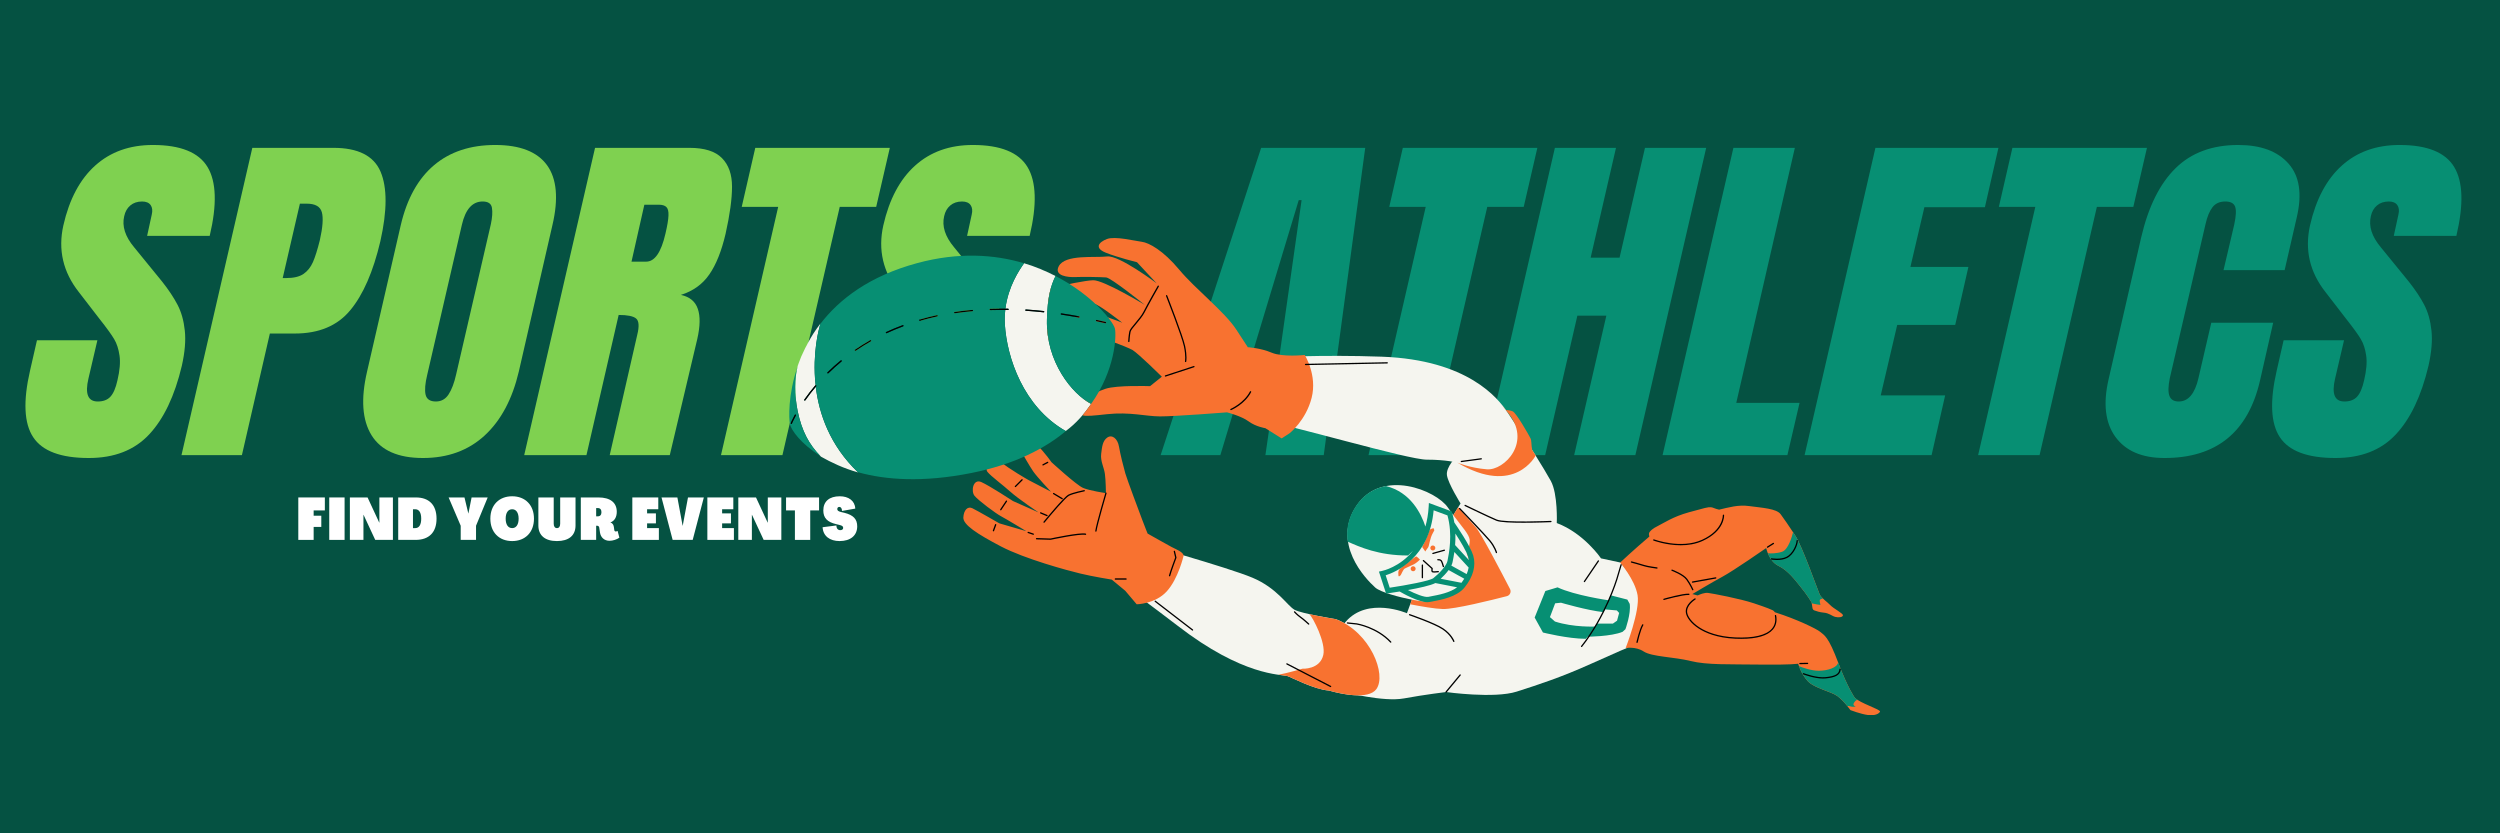 <svg xmlns="http://www.w3.org/2000/svg" xmlns:xlink="http://www.w3.org/1999/xlink" width="600" zoomAndPan="magnify" viewBox="0 0 450 150" height="200" preserveAspectRatio="xMidYMid meet" version="1.0"><defs><g/><clipPath id="38803c257f"><path d="M 173 42.449 L 338.879 42.449 L 338.879 128.699 L 173 128.699 Z M 173 42.449 " clip-rule="nonzero"/></clipPath></defs><rect x="-45" width="540" fill="#ffffff" y="-15" height="180" fill-opacity="1"/><rect x="-45" width="540" fill="#055242" y="-15" height="180" fill-opacity="1"/><g fill="#7fd150" fill-opacity="1"><g transform="translate(6.841, 81.925)"><g><path d="M 9.141 0.516 C 4.117 0.516 0.785 -0.727 -0.859 -3.219 C -2.516 -5.707 -2.703 -9.723 -1.422 -15.266 L -0.188 -20.672 L 10.688 -20.672 L 9.078 -13.781 C 8.43 -11.031 8.988 -9.656 10.75 -9.656 C 11.738 -9.656 12.5 -9.941 13.031 -10.516 C 13.57 -11.098 13.992 -12.078 14.297 -13.453 C 14.723 -15.254 14.848 -16.742 14.672 -17.922 C 14.504 -19.109 14.18 -20.098 13.703 -20.891 C 13.234 -21.691 12.336 -22.926 11.016 -24.594 L 7.344 -29.359 C 4.508 -32.961 3.582 -36.957 4.562 -41.344 C 5.633 -46.062 7.547 -49.656 10.297 -52.125 C 13.047 -54.594 16.504 -55.828 20.672 -55.828 C 25.648 -55.828 28.93 -54.504 30.516 -51.859 C 32.109 -49.223 32.238 -45.094 30.906 -39.469 L 19.641 -39.469 L 20.469 -43.266 C 20.645 -43.992 20.582 -44.57 20.281 -45 C 19.977 -45.438 19.461 -45.656 18.734 -45.656 C 17.879 -45.656 17.172 -45.414 16.609 -44.938 C 16.055 -44.469 15.691 -43.828 15.516 -43.016 C 15.086 -41.211 15.688 -39.344 17.312 -37.406 L 22.344 -31.234 C 23.5 -29.773 24.422 -28.391 25.109 -27.078 C 25.797 -25.766 26.234 -24.219 26.422 -22.438 C 26.617 -20.656 26.441 -18.539 25.891 -16.094 C 24.598 -10.645 22.629 -6.516 19.984 -3.703 C 17.348 -0.891 13.734 0.516 9.141 0.516 Z M 9.141 0.516 "/></g></g></g><g fill="#7fd150" fill-opacity="1"><g transform="translate(36.527, 81.925)"><g><path d="M 8.891 -55.312 L 23.5 -55.312 C 27.926 -55.312 30.75 -53.883 31.969 -51.031 C 33.188 -48.176 33.176 -44 31.938 -38.5 C 30.645 -33.008 28.836 -28.867 26.516 -26.078 C 24.203 -23.285 20.879 -21.891 16.547 -21.891 L 12.047 -21.891 L 7.016 0 L -3.859 0 Z M 15 -31.875 C 16.332 -31.875 17.363 -32.117 18.094 -32.609 C 18.82 -33.109 19.391 -33.816 19.797 -34.734 C 20.203 -35.66 20.617 -36.984 21.047 -38.703 C 21.566 -41.016 21.688 -42.688 21.406 -43.719 C 21.125 -44.75 20.211 -45.266 18.672 -45.266 L 17.453 -45.266 L 14.359 -31.875 Z M 15 -31.875 "/></g></g></g><g fill="#7fd150" fill-opacity="1"><g transform="translate(66.921, 81.925)"><g><path d="M 9.203 0.516 C 4.742 0.516 1.664 -0.844 -0.031 -3.562 C -1.727 -6.289 -2 -10.125 -0.844 -15.062 L 5.219 -41.406 C 6.332 -46.164 8.328 -49.758 11.203 -52.188 C 14.078 -54.613 17.75 -55.828 22.219 -55.828 C 26.676 -55.828 29.785 -54.613 31.547 -52.188 C 33.305 -49.758 33.629 -46.164 32.516 -41.406 L 26.469 -15.062 C 25.301 -10.082 23.25 -6.238 20.312 -3.531 C 17.375 -0.832 13.672 0.516 9.203 0.516 Z M 11.531 -9.656 C 12.508 -9.656 13.273 -10.082 13.828 -10.938 C 14.391 -11.801 14.844 -13.004 15.188 -14.547 L 21.438 -41.594 C 21.695 -42.801 21.758 -43.781 21.625 -44.531 C 21.5 -45.281 20.941 -45.656 19.953 -45.656 C 18.109 -45.656 16.863 -44.258 16.219 -41.469 L 9.984 -14.484 C 9.598 -12.898 9.5 -11.695 9.688 -10.875 C 9.883 -10.062 10.5 -9.656 11.531 -9.656 Z M 11.531 -9.656 "/></g></g></g><g fill="#7fd150" fill-opacity="1"><g transform="translate(98.217, 81.925)"><g><path d="M 8.891 -55.312 L 25.891 -55.312 C 28.586 -55.312 30.535 -54.695 31.734 -53.469 C 32.941 -52.25 33.547 -50.535 33.547 -48.328 C 33.547 -46.117 33.16 -43.297 32.391 -39.859 C 31.66 -36.723 30.68 -34.273 29.453 -32.516 C 28.234 -30.754 26.531 -29.531 24.344 -28.844 C 25.926 -28.5 26.941 -27.66 27.391 -26.328 C 27.848 -25.004 27.816 -23.203 27.297 -20.922 L 22.344 0 L 11.531 0 L 16.484 -21.641 C 16.867 -23.18 16.801 -24.164 16.281 -24.594 C 15.77 -25.02 14.723 -25.234 13.141 -25.234 L 7.344 0 L -3.859 0 Z M 18.094 -34.828 C 19.633 -34.828 20.789 -36.504 21.562 -39.859 C 21.906 -41.316 22.086 -42.41 22.109 -43.141 C 22.141 -43.867 22.016 -44.375 21.734 -44.656 C 21.453 -44.938 20.988 -45.078 20.344 -45.078 L 17.766 -45.078 L 15.453 -34.828 Z M 18.094 -34.828 "/></g></g></g><g fill="#7fd150" fill-opacity="1"><g transform="translate(128.933, 81.925)"><g><path d="M 0.844 0 L 11.141 -44.688 L 4.578 -44.688 L 7.016 -55.312 L 31.234 -55.312 L 28.781 -44.688 L 22.219 -44.688 L 11.906 0 Z M 0.844 0 "/></g></g></g><g fill="#7fd150" fill-opacity="1"><g transform="translate(154.433, 81.925)"><g><path d="M 9.141 0.516 C 4.117 0.516 0.785 -0.727 -0.859 -3.219 C -2.516 -5.707 -2.703 -9.723 -1.422 -15.266 L -0.188 -20.672 L 10.688 -20.672 L 9.078 -13.781 C 8.43 -11.031 8.988 -9.656 10.75 -9.656 C 11.738 -9.656 12.5 -9.941 13.031 -10.516 C 13.57 -11.098 13.992 -12.078 14.297 -13.453 C 14.723 -15.254 14.848 -16.742 14.672 -17.922 C 14.504 -19.109 14.18 -20.098 13.703 -20.891 C 13.234 -21.691 12.336 -22.926 11.016 -24.594 L 7.344 -29.359 C 4.508 -32.961 3.582 -36.957 4.562 -41.344 C 5.633 -46.062 7.547 -49.656 10.297 -52.125 C 13.047 -54.594 16.504 -55.828 20.672 -55.828 C 25.648 -55.828 28.93 -54.504 30.516 -51.859 C 32.109 -49.223 32.238 -45.094 30.906 -39.469 L 19.641 -39.469 L 20.469 -43.266 C 20.645 -43.992 20.582 -44.57 20.281 -45 C 19.977 -45.438 19.461 -45.656 18.734 -45.656 C 17.879 -45.656 17.172 -45.414 16.609 -44.938 C 16.055 -44.469 15.691 -43.828 15.516 -43.016 C 15.086 -41.211 15.688 -39.344 17.312 -37.406 L 22.344 -31.234 C 23.5 -29.773 24.422 -28.391 25.109 -27.078 C 25.797 -25.766 26.234 -24.219 26.422 -22.438 C 26.617 -20.656 26.441 -18.539 25.891 -16.094 C 24.598 -10.645 22.629 -6.516 19.984 -3.703 C 17.348 -0.891 13.734 0.516 9.141 0.516 Z M 9.141 0.516 "/></g></g></g><g fill="#7fd150" fill-opacity="1"><g transform="translate(184.12, 81.925)"><g/></g></g><g fill="#7fd150" fill-opacity="1"><g transform="translate(199.188, 81.925)"><g/></g></g><g fill="#078f73" fill-opacity="1"><g transform="translate(214.257, 81.925)"><g><path d="M -5.344 0 L 12.75 -55.312 L 31.484 -55.312 L 24.016 0 L 13.516 0 L 14.812 -8.953 L 8.109 -8.953 L 5.406 0 Z M 11.016 -17.766 L 16.031 -17.766 L 20.031 -45.906 L 19.516 -45.906 Z M 11.016 -17.766 "/></g></g></g><g fill="#078f73" fill-opacity="1"><g transform="translate(245.489, 81.925)"><g><path d="M 0.844 0 L 11.141 -44.688 L 4.578 -44.688 L 7.016 -55.312 L 31.234 -55.312 L 28.781 -44.688 L 22.219 -44.688 L 11.906 0 Z M 0.844 0 "/></g></g></g><g fill="#078f73" fill-opacity="1"><g transform="translate(270.989, 81.925)"><g><path d="M -3.859 0 L 8.891 -55.312 L 19.891 -55.312 L 15.328 -35.547 L 20.531 -35.547 L 25.109 -55.312 L 36.125 -55.312 L 23.375 0 L 12.359 0 L 18.156 -25.109 L 12.938 -25.109 L 7.141 0 Z M -3.859 0 "/></g></g></g><g fill="#078f73" fill-opacity="1"><g transform="translate(303.122, 81.925)"><g><path d="M -3.859 0 L 8.891 -55.312 L 19.953 -55.312 L 9.406 -9.406 L 20.797 -9.406 L 18.609 0 Z M -3.859 0 "/></g></g></g><g fill="#078f73" fill-opacity="1"><g transform="translate(328.686, 81.925)"><g><path d="M -3.859 0 L 8.891 -55.312 L 31.031 -55.312 L 28.594 -44.625 L 17.703 -44.625 L 15.188 -33.875 L 25.625 -33.875 L 23.25 -23.438 L 12.812 -23.438 L 9.844 -10.75 L 21.438 -10.75 L 19 0 Z M -3.859 0 "/></g></g></g><g fill="#078f73" fill-opacity="1"><g transform="translate(355.217, 81.925)"><g><path d="M 0.844 0 L 11.141 -44.688 L 4.578 -44.688 L 7.016 -55.312 L 31.234 -55.312 L 28.781 -44.688 L 22.219 -44.688 L 11.906 0 Z M 0.844 0 "/></g></g></g><g fill="#078f73" fill-opacity="1"><g transform="translate(380.717, 81.925)"><g><path d="M 8.891 0.516 C 4.848 0.516 1.906 -0.75 0.062 -3.281 C -1.781 -5.812 -2.188 -9.289 -1.156 -13.719 L 4.703 -39.219 C 5.984 -44.707 8.039 -48.848 10.875 -51.641 C 13.707 -54.43 17.469 -55.828 22.156 -55.828 C 26.227 -55.828 29.25 -54.707 31.219 -52.469 C 33.195 -50.238 33.691 -47.02 32.703 -42.812 L 30.516 -33.297 L 19.516 -33.297 L 21.438 -41.469 C 21.781 -43.051 21.832 -44.145 21.594 -44.75 C 21.363 -45.352 20.773 -45.656 19.828 -45.656 C 18.836 -45.656 18.07 -45.312 17.531 -44.625 C 17 -43.938 16.582 -42.926 16.281 -41.594 L 9.844 -13.844 C 9.551 -12.383 9.531 -11.32 9.781 -10.656 C 10.039 -9.988 10.598 -9.656 11.453 -9.656 C 13.172 -9.656 14.352 -11.051 15 -13.844 L 17.312 -23.828 L 28.453 -23.828 L 26.078 -13.391 C 23.93 -4.117 18.203 0.516 8.891 0.516 Z M 8.891 0.516 "/></g></g></g><g fill="#078f73" fill-opacity="1"><g transform="translate(411.24, 81.925)"><g><path d="M 9.141 0.516 C 4.117 0.516 0.785 -0.727 -0.859 -3.219 C -2.516 -5.707 -2.703 -9.723 -1.422 -15.266 L -0.188 -20.672 L 10.688 -20.672 L 9.078 -13.781 C 8.43 -11.031 8.988 -9.656 10.75 -9.656 C 11.738 -9.656 12.5 -9.941 13.031 -10.516 C 13.57 -11.098 13.992 -12.078 14.297 -13.453 C 14.723 -15.254 14.848 -16.742 14.672 -17.922 C 14.504 -19.109 14.18 -20.098 13.703 -20.891 C 13.234 -21.691 12.336 -22.926 11.016 -24.594 L 7.344 -29.359 C 4.508 -32.961 3.582 -36.957 4.562 -41.344 C 5.633 -46.062 7.547 -49.656 10.297 -52.125 C 13.047 -54.594 16.504 -55.828 20.672 -55.828 C 25.648 -55.828 28.93 -54.504 30.516 -51.859 C 32.109 -49.223 32.238 -45.094 30.906 -39.469 L 19.641 -39.469 L 20.469 -43.266 C 20.645 -43.992 20.582 -44.57 20.281 -45 C 19.977 -45.438 19.461 -45.656 18.734 -45.656 C 17.879 -45.656 17.172 -45.414 16.609 -44.938 C 16.055 -44.469 15.691 -43.828 15.516 -43.016 C 15.086 -41.211 15.688 -39.344 17.312 -37.406 L 22.344 -31.234 C 23.5 -29.773 24.422 -28.391 25.109 -27.078 C 25.797 -25.766 26.234 -24.219 26.422 -22.438 C 26.617 -20.656 26.441 -18.539 25.891 -16.094 C 24.598 -10.645 22.629 -6.516 19.984 -3.703 C 17.348 -0.891 13.734 0.516 9.141 0.516 Z M 9.141 0.516 "/></g></g></g><path fill="#f5f5ef" d="M 292.887 116.625 C 292.887 116.625 291.828 117.027 286.391 119.48 C 280.949 121.93 277.066 123.188 273.008 124.488 C 268.949 125.789 260.293 124.566 260.293 124.566 C 260.293 124.566 256.461 125.027 252.707 125.715 C 248.957 126.402 241.984 124.566 241.984 124.566 L 238.234 116.52 C 238.234 116.52 238.234 116.52 242.215 111.926 C 246.199 107.328 253.246 110.379 253.246 110.379 L 254.148 107.945 C 251.855 107.496 248.488 106.605 247.539 105.754 C 245.746 104.133 239.633 97.773 244.207 91.004 C 248.777 84.238 258.535 88.285 260.613 91.348 C 260.953 91.844 261.281 92.301 261.598 92.723 L 262.902 90.625 C 262.902 90.625 260.691 87.078 260.453 85.57 C 260.211 84.062 262.215 82.129 262.215 82.129 L 274.93 79.668 C 274.93 79.668 277.844 84.188 279.145 86.562 C 280.445 88.941 280.219 94.148 280.219 94.148 C 285.121 95.984 288.184 100.508 288.184 100.508 L 291.75 101.273 C 291.75 101.273 294.812 104.801 295.348 108.016 C 295.879 111.238 292.887 116.625 292.887 116.625 Z M 292.887 116.625 " fill-opacity="1" fill-rule="nonzero"/><path fill="#f5f5ef" d="M 276.348 82.047 C 276.348 82.047 272.566 89.164 262.324 83.273 C 262.324 83.273 260.277 82.738 256.828 82.738 C 253.379 82.738 232.352 76.48 225.992 75.402 C 225.992 75.402 228.902 72.492 229.547 70.227 C 230.195 67.965 228.828 64.344 228.828 64.344 C 228.828 64.344 237.695 63.805 248.715 64.203 C 264.258 64.766 269.656 71.734 271.273 74.105 C 272.891 76.48 276.348 82.047 276.348 82.047 Z M 262.852 97.863 C 262.031 96.676 258.352 92.992 258.352 92.992 C 258.352 92.992 256.266 97.316 255.172 98.66 C 254.074 100.004 249.961 102.973 249.961 102.973 C 249.961 102.973 252.25 105.094 253.438 105.895 C 254.621 106.691 256.48 106.594 258.328 106.785 C 260.172 106.977 260.832 107.141 262.184 106.734 C 263.531 106.324 264.926 103.309 264.516 101.957 C 264.105 100.605 263.672 99.059 262.852 97.863 Z M 240.449 111.449 C 240.449 111.449 234.309 110.465 233.016 109.758 C 231.719 109.047 229.926 105.879 225.453 103.992 C 220.98 102.109 204.668 97.555 204.668 97.555 C 204.668 97.555 203.258 99.91 202.434 101.32 C 201.609 102.734 199.34 103.172 199.34 103.172 C 199.34 103.172 208.547 109.98 211.965 112.625 C 223.758 121.746 230.547 121.352 231.734 121.691 C 232.363 121.875 236.578 124.121 239.199 124.297 C 239.336 124.332 239.477 124.371 239.625 124.41 C 239.648 124.418 239.676 124.422 239.699 124.43 C 239.836 124.465 239.98 124.5 240.133 124.543 C 240.148 124.547 240.16 124.551 240.176 124.555 C 240.336 124.594 240.496 124.629 240.668 124.668 C 240.703 124.676 240.742 124.684 240.777 124.691 C 240.93 124.73 241.09 124.762 241.25 124.793 C 241.27 124.797 241.293 124.801 241.312 124.805 C 241.488 124.84 241.668 124.871 241.848 124.902 C 241.891 124.91 241.938 124.918 241.98 124.926 C 242.145 124.957 242.309 124.98 242.473 125.004 C 242.5 125.008 242.523 125.012 242.551 125.016 C 242.734 125.039 242.918 125.062 243.102 125.082 C 243.148 125.086 243.195 125.09 243.242 125.098 C 243.41 125.113 243.574 125.129 243.742 125.137 C 243.766 125.137 243.789 125.141 243.812 125.141 C 243.996 125.156 244.176 125.16 244.348 125.164 C 244.398 125.164 244.445 125.164 244.492 125.164 C 244.656 125.164 244.82 125.16 244.973 125.152 C 244.992 125.152 245.012 125.152 245.031 125.145 C 245.199 125.137 245.367 125.117 245.531 125.098 C 245.574 125.094 245.613 125.086 245.66 125.082 C 245.812 125.059 245.961 125.035 246.105 125 C 246.117 124.996 246.129 124.996 246.137 124.992 C 246.285 124.957 246.43 124.906 246.57 124.859 C 246.605 124.848 246.641 124.832 246.672 124.82 C 246.805 124.77 246.93 124.707 247.051 124.645 C 247.055 124.641 247.059 124.641 247.066 124.637 C 247.188 124.57 247.297 124.484 247.402 124.402 C 247.426 124.383 247.453 124.359 247.477 124.34 C 247.574 124.246 247.668 124.152 247.746 124.043 C 249.629 121.453 246.688 113.805 240.449 111.449 Z M 144.961 72.066 C 144.938 72.098 144.898 72.117 144.863 72.117 C 144.84 72.117 144.816 72.109 144.797 72.098 C 144.746 72.059 144.73 71.98 144.77 71.93 C 145.375 71.062 146.039 70.203 146.742 69.379 C 146.758 69.359 146.785 69.352 146.809 69.344 C 146.152 63.398 147.523 58.824 147.523 58.824 L 147.594 58.559 C 147.594 58.559 147.676 58.242 147.676 58.242 C 147.211 58.84 146.805 59.457 146.398 60.059 C 146.398 60.062 145.508 61.492 145.199 62.172 C 145.195 62.184 145.188 62.191 145.184 62.199 C 144.84 62.793 144.582 63.457 144.289 64.035 C 144.281 64.047 144.277 64.059 144.266 64.074 C 144.125 64.359 144.066 64.652 143.93 64.938 C 143.922 64.953 143.914 64.969 143.91 64.984 C 143.777 65.266 143.719 65.555 143.598 65.836 C 143.023 67.848 142.977 71.074 143.57 73.953 C 144.344 77.703 145.668 80.055 147.77 82.195 C 149.598 83.23 151.836 84.301 154.457 85.039 C 149.359 80.172 147.418 74.473 146.836 69.637 C 146.168 70.422 145.535 71.238 144.961 72.066 Z M 196.406 72.703 C 195.188 74.473 193.75 76.176 191.832 77.59 C 184.18 73.234 181.254 64.344 180.879 58.449 C 180.82 57.52 180.855 56.637 180.949 55.797 C 181.113 55.797 181.277 55.797 181.449 55.801 C 181.516 55.809 181.566 55.75 181.566 55.684 C 181.566 55.621 181.516 55.566 181.453 55.566 C 181.289 55.562 181.129 55.566 180.973 55.562 C 181.477 51.57 183.43 48.668 184.336 47.383 C 186.41 48 188.293 48.809 189.996 49.68 C 189.082 51.555 188.543 53.617 188.449 57.539 C 188.254 65.145 193 70.938 196.406 72.703 Z M 187.973 56.113 C 187.98 56.051 187.934 55.992 187.871 55.984 C 186.793 55.863 185.715 55.773 184.668 55.699 C 184.605 55.695 184.547 55.746 184.543 55.812 C 184.539 55.875 184.59 55.934 184.656 55.938 C 185.703 56.004 186.777 56.098 187.852 56.219 C 187.855 56.219 187.859 56.219 187.863 56.219 C 187.918 56.223 187.969 56.176 187.973 56.113 Z M 187.973 56.113 " fill-opacity="1" fill-rule="nonzero"/><g clip-path="url(#38803c257f)"><path fill="#f87230" d="M 213.039 100.062 C 213.039 100.062 212.102 104.156 210.023 106.441 C 207.945 108.73 204.605 108.773 204.605 108.773 L 202.551 106.344 L 200.117 104.328 C 200.117 104.328 196.734 103.793 194.441 103.234 C 192.145 102.684 184.484 100.613 180.176 98.359 C 175.867 96.102 173.336 94.445 173.402 93.141 C 173.473 91.836 174.164 91.078 175.016 91.48 C 175.867 91.887 179.883 94.203 179.883 94.203 L 184.742 95.617 C 184.742 95.617 181.082 93.391 180.164 92.91 C 179.246 92.43 176.102 90.086 175.418 89.25 C 174.734 88.414 175.148 86.113 176.633 86.77 C 178.125 87.43 182.336 90.188 182.336 90.188 L 186.949 92.242 C 186.949 92.242 183.301 89.805 181.844 88.492 C 180.387 87.184 178.43 85.777 177.746 84.941 C 177.059 84.105 178.703 81.871 180.094 83.102 C 181.48 84.336 185.145 86.414 185.145 86.414 L 189.176 88.512 C 189.176 88.512 186.703 85.898 185.988 84.867 C 185.273 83.832 184.066 81.684 183.57 80.797 C 183.074 79.906 184.668 77.996 186.473 79.855 C 188.281 81.719 189.246 83.176 189.246 83.176 C 189.246 83.176 193.746 87.309 194.945 87.82 C 196.141 88.34 199.066 88.762 199.066 88.762 C 199.066 88.762 199.047 86.492 198.883 85.309 C 198.723 84.121 198.051 82.996 198.211 81.691 C 198.371 80.387 198.469 79.348 199.316 78.754 C 200.164 78.164 201.168 78.941 201.41 80.359 C 201.652 81.773 202.254 84.164 202.562 85.223 C 202.871 86.281 205.043 92.098 205.586 93.527 C 206.125 94.957 206.57 96.043 206.57 96.043 C 206.57 96.043 210.156 98.074 210.863 98.445 C 211.57 98.828 213.098 99.379 213.039 100.062 Z M 265.691 94.969 C 264.664 93.805 262.754 91.633 262.473 91.312 L 261.594 92.723 C 263.211 94.906 264.449 96.172 264.547 97.188 C 264.574 97.488 264.508 97.996 264.395 98.582 L 264.023 99.637 C 264.023 99.637 264.426 100.727 264.59 101.195 C 264.754 101.664 264.715 102.016 264.469 102.969 C 264.219 103.922 263.598 104.879 263.266 105.418 C 262.934 105.961 262.395 106.125 261.812 106.207 C 261.23 106.293 260.012 107.262 260.012 107.262 L 258.953 107.109 C 258.176 107.602 256.949 108.273 256.098 108.238 C 255.734 108.223 255.016 108.113 254.145 107.941 L 253.84 108.773 C 255.867 109.168 258.312 109.586 259.695 109.625 C 261.82 109.684 268.578 107.992 271.234 107.309 C 271.789 107.168 272.07 106.547 271.809 106.031 C 270.414 103.336 266.594 95.992 265.691 94.969 Z M 333.844 125.566 C 333.844 125.566 332.594 123.84 330.93 119.406 C 329.078 114.453 328.379 114.367 327.59 113.699 C 327.016 113.215 323.465 111.461 319.488 110.211 C 319.332 110.031 319.207 109.898 319.129 109.863 C 318.832 109.723 318.234 109.438 315.703 108.594 C 313.172 107.754 308.324 106.84 307.469 106.727 C 306.816 106.637 305.953 107 305.586 107.18 C 304.973 107.023 304.625 106.934 304.625 106.934 C 304.625 106.934 308.113 104.844 310.102 103.773 C 312.086 102.703 317.914 98.648 317.914 98.648 C 317.914 98.648 318.383 101.02 320.141 101.863 C 321.898 102.703 323.309 104.664 323.961 105.457 C 325.352 107.141 326.094 108.445 326.094 108.445 L 326.246 109.461 C 326.277 109.652 326.402 109.809 326.582 109.875 C 326.941 110.012 327.59 110.219 328.254 110.273 C 329.254 110.355 329.73 110.875 330.332 111.039 C 330.93 111.195 331.688 111.117 331.727 110.758 C 331.766 110.402 330.051 109.562 329.449 108.922 C 328.852 108.281 327.895 107.723 327.531 106.965 C 327.176 106.203 324.43 98.348 323.125 96.363 C 321.82 94.379 321.266 93.609 320.527 92.574 C 319.785 91.535 317.176 91.414 314.863 91.094 C 312.879 90.816 311.152 91.34 309.441 91.738 C 308.695 91.59 308.344 91.328 307.969 91.301 C 307.434 91.258 306.867 91.418 304 92.211 C 301.129 93.004 299.48 94.152 298.469 94.645 C 297.453 95.145 296.969 95.582 296.82 95.984 C 296.781 96.09 296.812 96.312 296.879 96.582 C 294.223 98.828 291.621 101.262 291.621 101.262 C 291.621 101.262 294.293 104.336 294.766 107.148 C 295.234 109.957 292.613 116.656 292.613 116.656 C 292.613 116.656 294.387 116.301 295.871 117.27 C 297.355 118.234 301.316 118.234 304.289 118.977 C 307.262 119.719 311.27 119.547 316.84 119.625 C 322.41 119.699 323.668 119.465 323.668 119.465 C 323.668 119.465 324.137 121.266 325.434 122.645 C 326.59 123.871 329.531 124.453 330.695 125.273 C 331.863 126.094 333.074 127.82 333.074 127.82 C 333.074 127.82 334.945 128.535 336.207 128.699 C 337.473 128.863 338.238 128.48 338.402 128.094 C 338.566 127.703 334.723 126.559 333.844 125.566 Z M 257.461 98.637 C 257.461 98.887 257.664 99.086 257.91 99.086 C 258.16 99.086 258.359 98.883 258.359 98.637 C 258.359 98.387 258.156 98.188 257.91 98.188 C 257.656 98.184 257.461 98.387 257.461 98.637 Z M 253.918 102.375 C 253.918 102.625 254.121 102.824 254.367 102.824 C 254.617 102.824 254.816 102.621 254.816 102.375 C 254.816 102.125 254.613 101.926 254.367 101.926 C 254.121 101.926 253.918 102.129 253.918 102.375 Z M 257.047 98.551 C 257.277 98.273 257.34 96.879 257.969 95.848 C 258.211 95.449 258.176 95.43 258.176 95.43 L 258.043 95.07 C 258.043 95.07 257.391 95.219 257.328 95.41 C 257.145 95.961 256.73 96.887 256.559 97.277 C 256.281 97.93 255.98 98.449 255.98 98.449 L 256.555 99.273 C 256.555 99.277 256.816 98.832 257.047 98.551 Z M 255.594 100.738 C 255.594 100.738 255.027 100.121 254.891 100.164 C 254.75 100.211 254.113 100.711 254.113 100.711 C 254.113 100.711 252.738 101.832 251.949 102.406 C 251.578 102.918 251.73 103.043 251.707 103.414 C 251.684 103.785 251.84 103.746 251.84 103.746 C 251.84 103.746 252.145 103.559 252.164 103.465 C 252.188 103.375 252.625 102.516 252.766 102.398 C 252.902 102.285 254.156 101.75 254.527 101.562 C 254.902 101.387 255.594 100.738 255.594 100.738 Z M 275.488 78.898 C 275.215 78.34 272.941 74.324 272.281 74.039 C 271.871 73.863 271.375 73.812 271.059 73.801 C 270.879 73.547 270.66 73.254 270.406 72.938 C 270.641 73.316 270.922 73.703 271.273 74.105 C 275.953 79.496 270.762 84.727 267.648 84.477 C 264.543 84.227 262.32 83.27 262.32 83.27 C 272.672 89.418 276.43 81.98 276.43 81.98 C 276.43 81.98 276.184 81.598 275.793 81 C 275.594 79.949 275.715 79.363 275.488 78.898 Z M 240.449 111.449 C 240.449 111.449 237.859 111.035 235.688 110.547 C 236.312 111.125 238.695 115.668 238.195 117.887 C 237.586 120.559 234.438 120.367 234.438 120.367 C 234.438 120.367 231.844 121.137 230.113 121.457 C 230.926 121.574 231.465 121.613 231.73 121.691 C 232.359 121.875 236.574 124.121 239.195 124.297 C 239.332 124.332 239.473 124.371 239.621 124.41 C 239.645 124.418 239.672 124.422 239.695 124.43 C 239.832 124.465 239.977 124.5 240.129 124.543 C 240.145 124.547 240.156 124.551 240.172 124.555 C 240.332 124.594 240.492 124.629 240.664 124.668 C 240.699 124.676 240.738 124.684 240.773 124.691 C 240.926 124.73 241.086 124.762 241.246 124.793 C 241.266 124.797 241.289 124.801 241.309 124.805 C 241.484 124.84 241.664 124.871 241.844 124.902 C 241.887 124.91 241.934 124.918 241.977 124.926 C 242.141 124.957 242.305 124.98 242.469 125.004 C 242.496 125.008 242.52 125.012 242.547 125.016 C 242.73 125.039 242.914 125.062 243.098 125.082 C 243.145 125.086 243.191 125.09 243.238 125.098 C 243.406 125.113 243.57 125.129 243.738 125.137 C 243.762 125.137 243.785 125.141 243.809 125.141 C 243.992 125.156 244.172 125.16 244.344 125.164 C 244.395 125.164 244.441 125.164 244.488 125.164 C 244.652 125.164 244.816 125.16 244.969 125.152 C 244.988 125.152 245.008 125.152 245.027 125.145 C 245.195 125.137 245.363 125.117 245.527 125.098 C 245.57 125.094 245.609 125.086 245.652 125.082 C 245.809 125.059 245.957 125.035 246.102 125 C 246.113 124.996 246.125 124.996 246.133 124.992 C 246.281 124.957 246.426 124.906 246.566 124.859 C 246.602 124.848 246.637 124.832 246.668 124.82 C 246.801 124.77 246.926 124.707 247.047 124.645 C 247.051 124.641 247.055 124.641 247.062 124.637 C 247.184 124.57 247.293 124.484 247.398 124.402 C 247.422 124.383 247.449 124.359 247.473 124.34 C 247.57 124.246 247.664 124.152 247.742 124.043 C 249.629 121.453 246.688 113.805 240.449 111.449 Z M 232.137 77.977 C 232.137 77.977 235.047 75.707 236.094 71.613 C 237.141 67.516 234.852 63.895 234.852 63.895 C 234.852 63.895 230.906 64.332 228.895 63.48 C 226.887 62.629 224.605 62.5 224.605 62.5 C 224.605 62.5 224.605 62.5 222.523 59.309 C 220.438 56.117 215.148 52.012 212.262 48.543 C 209.371 45.074 206.812 43.684 205.52 43.523 C 204.227 43.359 200.719 42.469 199.25 43.023 C 197.781 43.582 196.926 44.633 199.035 45.48 C 201.145 46.328 204.66 47.203 204.66 47.203 L 208.195 51 C 208.195 51 201.441 45.891 199.273 46.164 C 197.105 46.438 191.727 45.723 190.574 47.93 C 189.66 49.672 192.27 49.941 193.59 49.871 C 194.773 49.812 198.215 49.863 199.109 49.938 C 200.008 50.008 206.059 54.879 206.059 54.879 C 206.059 54.879 198.652 50.383 196.77 50.445 C 195.395 50.488 191.551 51.242 189.133 51.934 C 188.902 52.758 188.727 53.688 188.609 54.809 C 188.645 54.812 188.672 54.82 188.703 54.824 C 189.996 54.984 196.297 54.734 196.988 54.715 C 197.684 54.691 202.02 58.098 202.02 58.098 C 202.02 58.098 196.805 55.961 195.625 56.301 C 194.449 56.648 190.273 57.852 188.539 59.23 C 188.52 59.246 188.508 59.258 188.488 59.273 C 188.535 59.922 188.617 60.559 188.73 61.176 C 188.988 61.211 189.281 61.223 189.605 61.215 C 191.383 61.156 195.391 60.258 196.184 60.234 C 196.973 60.207 202.816 62.41 203.824 62.984 C 204.836 63.562 209.133 67.805 209.133 67.805 L 207.012 69.508 C 207.012 69.508 201.062 69.297 199.008 69.977 C 197.797 70.379 196.223 71.105 195.18 71.93 C 195.598 72.238 196.012 72.5 196.406 72.703 C 195.922 73.402 195.41 74.086 194.844 74.75 C 195.531 74.965 196.805 74.82 199.258 74.555 C 203.402 74.113 206.199 74.938 208.777 74.953 C 211.352 74.969 220.863 74.223 220.863 74.223 C 220.863 74.223 223.434 74.875 224.75 75.848 C 226.07 76.824 227.762 77.074 227.762 77.074 L 230.695 78.914 Z M 232.137 77.977 " fill-opacity="1" fill-rule="nonzero"/></g><path fill="#078f73" d="M 143.559 65.996 C 141.82 71.074 141.98 75.363 142.195 76.379 C 142.406 77.359 144.09 79.832 147.637 82.059 C 145.613 79.957 144.324 77.625 143.57 73.953 C 142.996 71.145 143.023 68.008 143.559 65.996 Z M 143.27 74.781 C 142.777 75.688 142.547 76.238 142.547 76.242 C 142.527 76.289 142.484 76.316 142.441 76.316 C 142.426 76.316 142.414 76.312 142.398 76.309 C 142.336 76.285 142.309 76.215 142.332 76.152 C 142.34 76.129 142.566 75.582 143.066 74.664 C 143.098 74.609 143.168 74.586 143.227 74.617 C 143.281 74.652 143.301 74.723 143.27 74.781 Z M 261.781 94.059 C 261.684 93.473 261.559 92.875 261.379 92.277 L 261.312 92.055 L 257.199 90.535 L 257.164 91.172 C 257.086 92.523 256.875 93.719 256.57 94.781 C 255.801 92.414 253.891 88.578 249.465 87.488 C 247.441 87.867 245.531 88.918 244.121 91.004 C 242.594 93.27 242.273 95.484 242.582 97.496 C 244.695 98.43 248.141 100.004 253.445 99.988 C 253.766 99.699 254.074 99.406 254.348 99.141 C 251.969 102.066 248.93 102.738 248.727 102.777 L 248.207 102.887 L 249.496 106.844 L 249.891 106.789 C 250.246 106.738 251 106.625 251.934 106.473 C 252.453 106.777 255.309 108.395 256.93 108.395 C 257.062 108.395 257.184 108.383 257.297 108.363 C 257.441 108.336 257.605 108.305 257.785 108.273 C 259.461 107.961 262.266 107.438 263.633 105.73 C 265.18 103.805 265.711 101.824 265.18 99.992 C 264.684 98.281 262.105 94.535 261.781 94.059 Z M 250.148 105.789 L 249.422 103.555 C 251.227 102.98 257.289 100.438 258.055 91.855 L 260.543 92.773 C 261.508 96.223 260.805 99.684 260.57 100.836 L 260.539 100.992 C 260.371 101.828 259.098 103.207 257.988 104.078 C 257.391 104.547 253.18 105.34 250.148 105.789 Z M 257.609 107.332 C 257.426 107.371 257.262 107.398 257.109 107.43 C 256.406 107.566 254.762 106.891 253.426 106.207 C 255.387 105.852 257.539 105.387 258.363 104.949 L 262.281 105.715 C 260.988 106.699 258.926 107.086 257.609 107.332 Z M 263.066 104.902 L 259.324 104.176 C 259.812 103.727 260.336 103.176 260.75 102.609 L 263.566 104.168 C 263.414 104.414 263.25 104.656 263.066 104.902 Z M 264 103.336 L 261.238 101.809 C 261.344 101.594 261.422 101.383 261.461 101.176 L 261.492 101.02 C 261.566 100.66 261.684 100.082 261.785 99.355 L 264.355 102.16 C 264.285 102.551 264.168 102.941 264 103.336 Z M 261.918 98.113 C 261.969 97.477 261.992 96.777 261.969 96.039 C 262.832 97.367 263.984 99.254 264.27 100.242 C 264.328 100.43 264.367 100.621 264.395 100.812 Z M 145.195 62.172 C 145.191 62.18 145.188 62.188 145.18 62.195 C 145.188 62.18 145.195 62.168 145.203 62.152 C 145.203 62.16 145.199 62.168 145.195 62.172 Z M 334.676 126.18 C 334.676 126.18 334.672 126.176 334.664 126.172 C 334.668 126.172 334.672 126.176 334.672 126.176 Z M 186.109 47.977 C 187.492 48.488 188.789 49.07 189.992 49.68 C 189.078 51.555 188.539 53.617 188.445 57.539 C 188.258 65.141 192.996 70.934 196.406 72.699 C 200.742 66.605 200.961 60.508 200.695 59.176 C 200.395 57.719 195.203 51.277 186.109 47.977 Z M 194.211 57.168 C 194.203 57.168 194.195 57.168 194.191 57.164 C 193.129 56.965 192.062 56.789 191.031 56.633 C 190.965 56.625 190.922 56.566 190.93 56.496 C 190.938 56.434 190.996 56.391 191.066 56.398 C 192.105 56.551 193.172 56.73 194.238 56.93 C 194.301 56.941 194.344 57.004 194.332 57.066 C 194.316 57.129 194.27 57.168 194.211 57.168 Z M 198.984 58.188 C 198.977 58.188 198.965 58.188 198.957 58.184 C 198.414 58.055 197.883 57.93 197.352 57.812 C 197.289 57.797 197.25 57.738 197.266 57.676 C 197.281 57.609 197.344 57.57 197.402 57.586 C 197.934 57.707 198.469 57.828 199.012 57.957 C 199.074 57.973 199.113 58.035 199.098 58.102 C 199.082 58.152 199.035 58.188 198.984 58.188 Z M 334.449 126.043 C 334.324 125.996 334.168 125.992 334.016 126.137 C 333.691 126.438 333.555 126.758 333.652 126.918 C 333.754 127.074 334.031 127.188 334.031 127.188 C 334.031 127.188 333.434 127.297 332.934 127.117 C 332.77 127.055 332.633 127.062 332.531 127.102 C 332.07 126.527 331.371 125.738 330.691 125.262 C 329.527 124.441 326.586 123.855 325.43 122.633 C 324.531 121.684 324.031 120.531 323.809 119.906 C 324.363 120.129 325.988 120.734 327.379 120.734 C 328.922 120.734 330.758 120.184 330.859 119.223 C 330.883 119.281 330.902 119.336 330.926 119.402 C 332.59 123.836 333.84 125.562 333.84 125.562 C 333.984 125.723 334.195 125.883 334.449 126.043 Z M 292.922 107.926 L 289.938 107.16 L 289.555 108.055 C 289.555 108.055 283.453 107.184 280.359 105.723 L 278.164 106.383 L 276.238 111.16 L 277.73 113.852 C 277.73 113.852 282.211 114.984 285.438 114.984 L 285.805 114.605 C 285.805 114.605 290.02 114.582 292.066 113.727 L 292.578 113.258 C 292.578 113.258 293.602 110.484 293.348 108.695 Z M 291.066 111.727 L 290.316 112.25 L 287.457 112.25 L 287.117 112.777 C 287.117 112.777 283.242 112.965 279.891 111.875 L 278.988 111.082 L 279.926 108.598 L 280.98 108.488 C 280.98 108.488 285.719 109.879 288.621 110.184 L 288.922 109.691 L 291.031 109.879 L 291.445 110.328 Z M 180.879 58.449 C 180.82 57.52 180.855 56.637 180.949 55.797 C 180.035 55.789 179.133 55.793 178.242 55.82 C 178.242 55.82 178.238 55.82 178.238 55.82 C 178.176 55.82 178.121 55.77 178.117 55.707 C 178.113 55.641 178.168 55.586 178.234 55.582 C 179.133 55.555 180.047 55.551 180.973 55.559 C 181.477 51.57 183.422 48.676 184.328 47.387 C 179.031 45.801 172.555 45.336 165.082 47.363 C 156.508 49.688 151.078 53.844 147.66 58.305 C 147.637 58.395 147.594 58.559 147.594 58.559 L 147.523 58.824 C 147.523 58.824 146.152 63.398 146.809 69.344 C 146.844 69.336 146.883 69.34 146.91 69.363 C 146.957 69.406 146.965 69.48 146.922 69.531 C 146.895 69.562 146.871 69.598 146.84 69.629 C 147.422 74.457 149.355 80.133 154.422 84.996 C 159.43 86.398 166.145 86.879 174.859 85.137 C 182.723 83.562 188.242 80.68 192.102 77.383 C 192.012 77.449 191.93 77.52 191.836 77.59 C 184.18 73.234 181.254 64.344 180.879 58.449 Z M 151.484 65.055 C 150.66 65.73 149.859 66.453 149.102 67.191 C 149.078 67.215 149.051 67.223 149.02 67.223 C 148.984 67.223 148.957 67.211 148.934 67.188 C 148.891 67.141 148.891 67.07 148.934 67.02 C 149.695 66.273 150.504 65.551 151.332 64.871 C 151.387 64.832 151.457 64.836 151.5 64.887 C 151.543 64.941 151.535 65.016 151.484 65.055 Z M 156.766 61.438 C 155.836 61.965 154.922 62.535 154.047 63.133 C 154.027 63.145 154.004 63.152 153.98 63.152 C 153.945 63.152 153.902 63.133 153.883 63.102 C 153.848 63.051 153.859 62.973 153.914 62.938 C 154.797 62.336 155.715 61.766 156.648 61.234 C 156.703 61.203 156.777 61.223 156.809 61.281 C 156.84 61.336 156.82 61.406 156.766 61.438 Z M 162.566 58.746 C 161.562 59.117 160.57 59.531 159.609 59.973 C 159.594 59.98 159.578 59.984 159.562 59.984 C 159.52 59.984 159.473 59.961 159.453 59.918 C 159.426 59.859 159.453 59.793 159.512 59.762 C 160.473 59.316 161.473 58.898 162.48 58.527 C 162.543 58.504 162.609 58.535 162.633 58.594 C 162.656 58.652 162.625 58.723 162.566 58.746 Z M 168.707 56.957 C 167.66 57.184 166.613 57.449 165.605 57.742 C 165.594 57.746 165.586 57.746 165.574 57.746 C 165.523 57.746 165.473 57.715 165.461 57.664 C 165.441 57.598 165.48 57.535 165.543 57.516 C 166.555 57.223 167.605 56.957 168.66 56.727 C 168.727 56.715 168.789 56.754 168.801 56.82 C 168.816 56.883 168.773 56.945 168.707 56.957 Z M 175.043 56.012 C 173.969 56.105 172.898 56.23 171.859 56.387 C 171.855 56.387 171.848 56.387 171.844 56.387 C 171.789 56.387 171.738 56.34 171.73 56.285 C 171.723 56.223 171.766 56.164 171.828 56.152 C 172.871 55.996 173.945 55.867 175.023 55.773 C 175.082 55.766 175.148 55.816 175.152 55.879 C 175.156 55.949 175.105 56.008 175.043 56.012 Z M 323.957 105.457 C 323.305 104.664 321.891 102.707 320.137 101.863 C 319.105 101.371 318.52 100.352 318.211 99.594 C 318.73 99.629 319.797 99.648 320.777 99.316 C 321.902 98.93 322.559 96.578 322.75 95.797 C 322.871 95.973 322.992 96.16 323.125 96.363 C 324.43 98.348 327.176 106.203 327.531 106.965 C 327.664 107.242 327.879 107.492 328.121 107.73 C 328.105 107.734 327.633 107.832 327.562 107.996 C 327.488 108.168 327.684 108.879 327.684 108.879 C 327.684 108.879 327.27 108.852 326.984 108.781 C 326.762 108.727 326.324 108.648 326.113 108.602 L 326.09 108.445 C 326.094 108.441 325.348 107.141 323.957 105.457 Z M 323.957 105.457 " fill-opacity="1" fill-rule="nonzero"/><path fill="#000000" d="M 291.91 101.691 L 291.133 104.309 C 291.113 104.379 289.086 111.023 284.777 116.43 C 284.754 116.457 284.723 116.473 284.688 116.473 C 284.66 116.473 284.633 116.465 284.613 116.449 C 284.562 116.41 284.555 116.332 284.594 116.281 C 288.875 110.91 290.891 104.305 290.91 104.242 L 291.688 101.625 C 291.707 101.559 291.773 101.527 291.836 101.543 C 291.895 101.559 291.93 101.629 291.91 101.691 Z M 323.5 97.195 C 323.434 97.195 323.379 97.246 323.379 97.316 C 323.379 98.004 322.676 99.672 321.574 100.223 C 320.48 100.77 318.906 100.488 318.891 100.488 C 318.824 100.477 318.77 100.523 318.758 100.586 C 318.742 100.648 318.789 100.707 318.852 100.723 C 318.883 100.73 319.301 100.801 319.852 100.801 C 320.402 100.801 321.094 100.727 321.68 100.434 C 322.883 99.832 323.613 98.074 323.613 97.316 C 323.613 97.246 323.562 97.195 323.5 97.195 Z M 331.227 120.34 C 331.148 120.332 331.102 120.383 331.098 120.449 C 331.023 121.328 330.371 121.699 328.602 121.887 C 326.988 122.059 324.68 121.176 324.656 121.164 C 324.594 121.141 324.527 121.172 324.504 121.23 C 324.48 121.293 324.512 121.359 324.574 121.383 C 324.66 121.418 326.555 122.141 328.156 122.141 C 328.316 122.141 328.477 122.133 328.633 122.117 C 330.227 121.953 331.238 121.613 331.336 120.465 C 331.336 120.398 331.289 120.344 331.227 120.34 Z M 257.652 102.367 C 257.629 102.547 257.609 102.852 257.734 102.98 C 257.793 103.039 257.941 103.066 258.18 103.066 C 258.367 103.066 258.609 103.051 258.902 103.016 C 258.969 103.008 259.016 102.949 259.008 102.887 C 259 102.82 258.941 102.77 258.875 102.781 C 258.469 102.828 257.977 102.852 257.902 102.816 C 257.863 102.773 257.859 102.547 257.898 102.344 C 257.906 102.305 257.891 102.266 257.859 102.238 L 256.293 100.82 C 256.246 100.777 256.172 100.781 256.125 100.828 C 256.082 100.875 256.086 100.953 256.133 100.996 Z M 258.801 100.637 C 258.738 100.645 258.688 100.699 258.695 100.766 C 258.703 100.828 258.758 100.875 258.824 100.867 C 258.91 100.859 259.18 100.863 259.301 100.988 C 259.426 101.109 259.609 101.676 259.691 102.008 C 259.703 102.059 259.75 102.094 259.809 102.094 C 259.816 102.094 259.828 102.094 259.84 102.09 C 259.902 102.074 259.938 102.012 259.922 101.945 C 259.883 101.797 259.676 101.023 259.473 100.82 C 259.242 100.594 258.82 100.633 258.801 100.637 Z M 256.031 104.098 C 256.094 104.098 256.148 104.047 256.148 103.98 L 256.148 101.715 C 256.148 101.652 256.098 101.598 256.031 101.598 C 255.969 101.598 255.91 101.648 255.91 101.715 L 255.91 103.98 C 255.91 104.047 255.965 104.098 256.031 104.098 Z M 257.926 99.734 C 257.938 99.734 257.945 99.734 257.957 99.73 L 260.016 99.152 C 260.082 99.137 260.117 99.07 260.102 99.012 C 260.086 98.949 260.016 98.91 259.953 98.926 L 257.895 99.504 C 257.828 99.52 257.793 99.586 257.809 99.648 C 257.824 99.699 257.871 99.734 257.926 99.734 Z M 263.043 83.184 C 263.047 83.184 263.055 83.184 263.059 83.184 L 266.645 82.703 C 266.711 82.695 266.758 82.637 266.746 82.574 C 266.738 82.512 266.684 82.465 266.613 82.473 L 263.027 82.953 C 262.961 82.961 262.914 83.02 262.926 83.082 C 262.934 83.141 262.984 83.184 263.043 83.184 Z M 234.012 111.18 C 234.59 111.586 235.473 112.406 235.48 112.414 C 235.504 112.434 235.531 112.445 235.559 112.445 C 235.594 112.445 235.625 112.434 235.648 112.41 C 235.691 112.363 235.691 112.285 235.645 112.242 C 235.609 112.207 234.742 111.402 234.152 110.988 C 233.578 110.59 233.109 110.066 233.105 110.059 C 233.062 110.012 232.984 110.008 232.938 110.051 C 232.891 110.094 232.887 110.172 232.93 110.219 C 232.945 110.238 233.414 110.762 234.012 111.18 Z M 262.816 91.453 C 262.77 91.406 262.695 91.406 262.648 91.449 C 262.602 91.492 262.602 91.57 262.645 91.617 C 262.688 91.664 267.152 96.297 268.066 97.406 C 268.965 98.5 269.238 99.477 269.242 99.488 C 269.254 99.539 269.301 99.574 269.355 99.574 C 269.367 99.574 269.375 99.574 269.387 99.57 C 269.453 99.555 269.488 99.492 269.473 99.426 C 269.461 99.387 269.188 98.395 268.254 97.258 C 267.332 96.137 262.863 91.504 262.816 91.453 Z M 235 65.723 C 235 65.723 235.004 65.723 235 65.723 L 249.703 65.43 C 249.77 65.43 249.82 65.375 249.82 65.309 C 249.82 65.246 249.762 65.191 249.699 65.195 L 235 65.488 C 234.934 65.488 234.883 65.543 234.883 65.609 C 234.883 65.672 234.934 65.723 235 65.723 Z M 213.289 65.035 C 213.277 65.098 213.32 65.164 213.383 65.176 C 213.391 65.176 213.398 65.18 213.406 65.18 C 213.461 65.18 213.512 65.145 213.523 65.086 C 213.531 65.051 213.715 64.16 213.328 62.297 C 212.938 60.453 210.211 53.48 210.098 53.188 C 210.07 53.125 210.004 53.094 209.945 53.117 C 209.887 53.145 209.852 53.211 209.879 53.27 C 209.906 53.34 212.715 60.52 213.102 62.344 C 213.477 64.152 213.297 65.027 213.289 65.035 Z M 208.543 51.41 C 208.488 51.379 208.418 51.398 208.387 51.457 C 208.367 51.488 206.496 54.766 205.832 56.098 C 205.496 56.766 204.883 57.496 204.344 58.141 C 203.781 58.805 203.34 59.328 203.27 59.691 C 203.133 60.363 203.066 61.41 203.066 61.453 C 203.062 61.52 203.109 61.574 203.176 61.578 C 203.18 61.578 203.18 61.578 203.184 61.578 C 203.25 61.578 203.301 61.531 203.305 61.465 C 203.305 61.453 203.371 60.391 203.504 59.734 C 203.562 59.434 204.031 58.879 204.527 58.293 C 205.074 57.641 205.695 56.898 206.047 56.207 C 206.711 54.883 208.578 51.605 208.598 51.574 C 208.621 51.52 208.602 51.449 208.543 51.41 Z M 214.871 65.883 L 209.742 67.562 C 209.68 67.582 209.645 67.648 209.668 67.711 C 209.684 67.758 209.73 67.789 209.777 67.789 C 209.789 67.789 209.801 67.789 209.812 67.785 L 214.941 66.105 C 215.004 66.086 215.039 66.02 215.02 65.957 C 214.996 65.895 214.934 65.863 214.871 65.883 Z M 224.992 70.465 C 223.914 72.551 221.539 73.594 221.516 73.602 C 221.457 73.625 221.426 73.695 221.457 73.758 C 221.477 73.801 221.52 73.828 221.562 73.828 C 221.578 73.828 221.594 73.824 221.609 73.82 C 221.711 73.777 224.09 72.738 225.207 70.578 C 225.238 70.52 225.215 70.449 225.156 70.418 C 225.094 70.387 225.02 70.406 224.992 70.465 Z M 199.105 88.656 C 199.043 88.637 198.98 88.672 198.961 88.738 C 198.891 88.969 197.305 94.367 197.145 95.578 C 197.137 95.641 197.18 95.699 197.246 95.707 C 197.25 95.707 197.258 95.707 197.262 95.707 C 197.32 95.707 197.367 95.664 197.375 95.605 C 197.535 94.414 199.168 88.855 199.184 88.801 C 199.203 88.742 199.168 88.672 199.105 88.656 Z M 195.426 96.043 C 194.363 95.797 189.277 96.887 189.094 96.93 L 186.586 96.848 C 186.508 96.848 186.465 96.898 186.461 96.965 C 186.457 97.027 186.512 97.086 186.578 97.09 L 189.117 97.168 C 189.168 97.156 194.359 96.043 195.375 96.277 C 195.438 96.293 195.504 96.254 195.516 96.188 C 195.531 96.121 195.488 96.059 195.426 96.043 Z M 187.836 93.914 C 187.797 93.965 187.805 94.035 187.852 94.082 C 187.871 94.102 187.898 94.109 187.926 94.109 C 187.961 94.109 187.992 94.094 188.02 94.062 C 189.27 92.531 191.805 89.551 192.43 89.238 C 193.219 88.844 195.168 88.449 195.188 88.445 C 195.25 88.434 195.293 88.371 195.277 88.309 C 195.266 88.242 195.203 88.203 195.141 88.215 C 195.059 88.23 193.137 88.621 192.324 89.027 C 191.5 89.438 187.98 93.73 187.836 93.914 Z M 186.027 96.039 L 185.105 95.727 C 185.047 95.707 184.977 95.738 184.957 95.805 C 184.938 95.863 184.969 95.93 185.035 95.949 L 185.957 96.262 C 185.969 96.266 185.98 96.27 185.992 96.27 C 186.039 96.27 186.09 96.238 186.105 96.188 C 186.125 96.125 186.094 96.059 186.027 96.039 Z M 188.461 92.918 C 188.504 92.918 188.547 92.891 188.566 92.848 C 188.59 92.789 188.562 92.719 188.504 92.691 L 187.359 92.207 C 187.297 92.184 187.23 92.211 187.203 92.27 C 187.18 92.328 187.207 92.398 187.266 92.426 L 188.41 92.91 C 188.426 92.914 188.445 92.918 188.461 92.918 Z M 191.129 89.863 C 191.148 89.875 191.168 89.879 191.188 89.879 C 191.23 89.879 191.27 89.859 191.289 89.824 C 191.32 89.766 191.305 89.695 191.25 89.66 L 189.707 88.738 C 189.652 88.703 189.582 88.723 189.547 88.777 C 189.516 88.832 189.531 88.902 189.586 88.941 Z M 202.688 104.105 L 200.762 104.105 C 200.699 104.105 200.641 104.16 200.641 104.227 C 200.641 104.293 200.695 104.344 200.762 104.344 L 202.688 104.344 C 202.75 104.344 202.809 104.293 202.809 104.227 C 202.809 104.16 202.75 104.105 202.688 104.105 Z M 210.492 103.742 C 210.5 103.746 210.516 103.746 210.523 103.746 C 210.574 103.746 210.621 103.707 210.637 103.656 C 210.832 102.879 211.75 100.438 211.762 100.414 C 211.77 100.395 211.77 100.371 211.766 100.348 L 211.5 99.219 C 211.484 99.152 211.426 99.113 211.355 99.129 C 211.293 99.145 211.254 99.207 211.27 99.273 L 211.527 100.367 C 211.414 100.676 210.598 102.848 210.406 103.602 C 210.395 103.66 210.434 103.727 210.492 103.742 Z M 187.633 83.727 C 187.652 83.766 187.695 83.793 187.734 83.793 C 187.754 83.793 187.77 83.789 187.793 83.777 L 188.637 83.332 C 188.699 83.301 188.719 83.234 188.688 83.176 C 188.656 83.113 188.582 83.094 188.527 83.125 L 187.68 83.574 C 187.625 83.602 187.602 83.668 187.633 83.727 Z M 183.887 86.281 L 182.688 87.484 C 182.637 87.531 182.637 87.602 182.688 87.652 C 182.711 87.676 182.738 87.688 182.77 87.688 C 182.801 87.688 182.828 87.676 182.852 87.652 L 184.055 86.449 C 184.102 86.402 184.102 86.328 184.055 86.281 C 184.012 86.238 183.938 86.238 183.887 86.281 Z M 181.066 90.137 L 180.035 91.684 C 180 91.742 180.016 91.812 180.066 91.848 C 180.09 91.859 180.113 91.867 180.133 91.867 C 180.172 91.867 180.207 91.848 180.23 91.816 L 181.262 90.27 C 181.297 90.215 181.281 90.141 181.23 90.105 C 181.18 90.07 181.102 90.086 181.066 90.137 Z M 179.262 94.332 C 179.199 94.309 179.133 94.34 179.109 94.402 L 178.707 95.488 C 178.684 95.547 178.715 95.617 178.777 95.641 C 178.793 95.645 178.809 95.648 178.82 95.648 C 178.867 95.648 178.91 95.621 178.93 95.574 L 179.332 94.484 C 179.352 94.422 179.32 94.355 179.262 94.332 Z M 231.691 119.395 C 231.637 119.359 231.566 119.387 231.535 119.445 C 231.5 119.504 231.527 119.57 231.586 119.605 L 239.457 123.672 C 239.473 123.68 239.492 123.684 239.512 123.684 C 239.555 123.684 239.594 123.66 239.613 123.617 C 239.645 123.559 239.621 123.492 239.562 123.461 Z M 261.578 115.488 C 261.594 115.539 261.641 115.566 261.688 115.566 C 261.699 115.566 261.715 115.562 261.727 115.559 C 261.789 115.535 261.82 115.465 261.801 115.406 C 261.781 115.355 261.32 114.125 259.773 113.094 C 258.25 112.082 253.945 110.598 253.762 110.535 C 253.703 110.516 253.637 110.547 253.613 110.609 C 253.594 110.668 253.625 110.734 253.684 110.758 C 253.727 110.773 258.145 112.297 259.641 113.293 C 261.117 114.277 261.574 115.477 261.578 115.488 Z M 244.246 112.195 L 242.547 112.02 C 242.484 112.012 242.422 112.059 242.418 112.125 C 242.41 112.188 242.461 112.246 242.523 112.25 L 244.215 112.426 C 244.25 112.43 247.777 113.02 250.246 115.656 C 250.27 115.68 250.301 115.691 250.332 115.691 C 250.359 115.691 250.395 115.68 250.414 115.66 C 250.461 115.617 250.465 115.543 250.418 115.492 C 247.895 112.801 244.289 112.203 244.246 112.195 Z M 285.195 104.797 C 285.23 104.797 285.27 104.773 285.289 104.742 L 287.809 101.035 C 287.844 100.98 287.832 100.906 287.777 100.871 C 287.727 100.836 287.648 100.848 287.613 100.902 L 285.094 104.613 C 285.059 104.668 285.07 104.738 285.129 104.773 C 285.148 104.789 285.172 104.797 285.195 104.797 Z M 262.738 121.422 L 260.199 124.488 C 260.16 124.543 260.164 124.613 260.215 124.656 C 260.242 124.676 260.266 124.684 260.293 124.684 C 260.324 124.684 260.359 124.668 260.383 124.641 L 262.922 121.574 C 262.961 121.523 262.957 121.449 262.906 121.406 C 262.855 121.367 262.777 121.375 262.738 121.422 Z M 297.629 97.301 C 297.66 97.312 299.883 98.148 302.531 98.148 C 303.816 98.148 305.203 97.949 306.484 97.363 C 310.43 95.555 310.344 92.848 310.34 92.734 C 310.336 92.672 310.281 92.621 310.219 92.625 C 310.152 92.629 310.102 92.684 310.105 92.746 C 310.105 92.773 310.184 95.418 306.391 97.152 C 302.562 98.902 297.766 97.102 297.715 97.086 C 297.656 97.059 297.59 97.094 297.566 97.152 C 297.539 97.207 297.566 97.273 297.629 97.301 Z M 319.562 110.688 C 319.5 110.699 319.461 110.762 319.473 110.828 C 319.656 111.758 319.473 112.551 318.934 113.172 C 317.926 114.344 315.652 114.883 312.355 114.734 C 306.375 114.465 303.938 111.637 303.699 110.312 C 303.453 108.953 305.156 107.922 305.172 107.914 C 305.227 107.883 305.25 107.812 305.211 107.75 C 305.18 107.695 305.105 107.676 305.051 107.711 C 304.973 107.754 303.188 108.832 303.465 110.355 C 303.594 111.066 304.27 112.168 305.785 113.141 C 306.953 113.895 309.039 114.82 312.344 114.969 C 312.711 114.984 313.07 114.992 313.418 114.992 C 316.242 114.992 318.156 114.43 319.113 113.32 C 319.703 112.641 319.902 111.785 319.703 110.777 C 319.688 110.715 319.629 110.676 319.562 110.688 Z M 301 102.527 C 300.938 102.504 300.871 102.535 300.848 102.594 C 300.824 102.656 300.855 102.723 300.914 102.746 C 300.934 102.754 302.914 103.496 303.523 104.344 C 304.148 105.207 304.59 106.184 304.594 106.195 C 304.617 106.238 304.66 106.262 304.703 106.262 C 304.719 106.262 304.734 106.258 304.75 106.25 C 304.809 106.223 304.836 106.156 304.809 106.098 C 304.805 106.09 304.355 105.09 303.715 104.207 C 303.062 103.309 301.082 102.559 301 102.527 Z M 308.949 104.008 C 308.938 103.945 308.871 103.898 308.812 103.91 L 304.637 104.656 C 304.57 104.668 304.527 104.727 304.539 104.793 C 304.551 104.848 304.598 104.887 304.656 104.887 C 304.664 104.887 304.668 104.887 304.676 104.887 L 308.852 104.141 C 308.918 104.133 308.961 104.07 308.949 104.008 Z M 304.117 106.98 C 304.121 106.914 304.07 106.859 304.008 106.855 C 302.832 106.812 299.609 107.73 299.477 107.77 C 299.41 107.793 299.375 107.855 299.395 107.918 C 299.41 107.969 299.461 108.004 299.508 108.004 C 299.52 108.004 299.527 108.004 299.539 107.996 C 299.57 107.988 302.867 107.043 303.996 107.094 C 304.059 107.094 304.113 107.043 304.117 106.98 Z M 318.152 98.605 C 318.172 98.605 318.195 98.602 318.215 98.586 L 319.277 97.918 C 319.332 97.883 319.348 97.812 319.312 97.758 C 319.277 97.699 319.207 97.684 319.148 97.723 L 318.086 98.387 C 318.031 98.422 318.016 98.492 318.051 98.547 C 318.074 98.586 318.117 98.605 318.152 98.605 Z M 325.484 119.414 C 325.484 119.348 325.43 119.297 325.363 119.297 C 325.363 119.297 325.363 119.297 325.359 119.297 L 323.98 119.324 C 323.918 119.324 323.863 119.383 323.863 119.445 C 323.863 119.508 323.922 119.559 323.984 119.559 C 323.984 119.559 323.984 119.559 323.988 119.559 L 325.367 119.531 C 325.434 119.527 325.484 119.477 325.484 119.414 Z M 298.27 102.121 C 298.254 102.117 296.598 101.902 295.969 101.695 C 295.324 101.48 293.711 101.051 293.695 101.047 C 293.633 101.031 293.566 101.066 293.551 101.129 C 293.535 101.195 293.57 101.258 293.633 101.273 C 293.648 101.277 295.258 101.707 295.895 101.918 C 296.547 102.137 298.168 102.348 298.238 102.355 C 298.242 102.355 298.25 102.355 298.254 102.355 C 298.312 102.355 298.359 102.312 298.367 102.254 C 298.375 102.184 298.332 102.129 298.27 102.121 Z M 295.594 112.418 C 295.055 113.352 294.574 115.5 294.555 115.59 C 294.539 115.652 294.578 115.715 294.641 115.73 C 294.648 115.73 294.656 115.734 294.664 115.734 C 294.719 115.734 294.77 115.695 294.781 115.641 C 294.785 115.621 295.273 113.441 295.797 112.535 C 295.832 112.477 295.809 112.406 295.754 112.375 C 295.699 112.344 295.629 112.359 295.594 112.418 Z M 208.008 108.129 C 207.957 108.09 207.879 108.098 207.844 108.148 C 207.805 108.199 207.812 108.273 207.863 108.312 L 214.59 113.492 C 214.609 113.508 214.637 113.516 214.66 113.516 C 214.695 113.516 214.73 113.5 214.75 113.469 C 214.789 113.418 214.781 113.344 214.73 113.305 Z M 279.164 93.754 C 279.078 93.758 270.848 94.109 269.438 93.523 C 268.012 92.926 263.816 90.895 263.773 90.871 C 263.715 90.84 263.645 90.867 263.613 90.926 C 263.586 90.984 263.609 91.051 263.672 91.086 C 263.715 91.105 267.914 93.145 269.348 93.742 C 270.023 94.023 272.129 94.102 274.219 94.102 C 276.613 94.102 278.992 94 279.172 93.992 C 279.234 93.988 279.285 93.934 279.281 93.871 C 279.281 93.801 279.227 93.754 279.164 93.754 Z M 143.062 74.668 C 142.562 75.586 142.336 76.133 142.328 76.156 C 142.305 76.215 142.332 76.285 142.395 76.312 C 142.41 76.316 142.422 76.32 142.438 76.32 C 142.484 76.32 142.527 76.293 142.543 76.246 C 142.547 76.242 142.77 75.691 143.266 74.785 C 143.297 74.727 143.273 74.656 143.219 74.625 C 143.164 74.59 143.094 74.609 143.062 74.668 Z M 156.645 61.234 C 155.711 61.766 154.793 62.336 153.91 62.938 C 153.855 62.973 153.844 63.051 153.879 63.102 C 153.902 63.133 153.941 63.152 153.977 63.152 C 154 63.152 154.023 63.145 154.043 63.133 C 154.918 62.535 155.828 61.965 156.762 61.438 C 156.816 61.406 156.836 61.336 156.805 61.281 C 156.777 61.223 156.699 61.203 156.645 61.234 Z M 168.66 56.727 C 167.605 56.953 166.555 57.223 165.543 57.516 C 165.477 57.535 165.441 57.598 165.461 57.664 C 165.477 57.715 165.527 57.746 165.574 57.746 C 165.586 57.746 165.594 57.746 165.605 57.742 C 166.617 57.449 167.66 57.184 168.707 56.957 C 168.773 56.945 168.812 56.883 168.801 56.82 C 168.789 56.754 168.727 56.715 168.66 56.727 Z M 146.738 69.379 C 146.039 70.203 145.375 71.062 144.766 71.93 C 144.73 71.98 144.742 72.059 144.793 72.094 C 144.812 72.109 144.836 72.113 144.859 72.113 C 144.895 72.113 144.934 72.098 144.957 72.062 C 145.555 71.199 146.219 70.348 146.914 69.527 C 146.957 69.48 146.949 69.402 146.902 69.359 C 146.859 69.324 146.781 69.328 146.738 69.379 Z M 151.336 64.871 C 150.508 65.551 149.699 66.277 148.938 67.02 C 148.891 67.066 148.891 67.141 148.938 67.188 C 148.961 67.211 148.992 67.223 149.023 67.223 C 149.051 67.223 149.082 67.211 149.105 67.191 C 149.863 66.453 150.664 65.73 151.488 65.055 C 151.539 65.016 151.543 64.941 151.504 64.887 C 151.461 64.84 151.387 64.832 151.336 64.871 Z M 162.48 58.527 C 161.473 58.898 160.473 59.316 159.512 59.762 C 159.449 59.793 159.426 59.859 159.453 59.918 C 159.473 59.961 159.52 59.984 159.562 59.984 C 159.578 59.984 159.594 59.98 159.609 59.973 C 160.57 59.527 161.562 59.113 162.566 58.746 C 162.625 58.723 162.656 58.652 162.633 58.594 C 162.613 58.535 162.547 58.504 162.48 58.527 Z M 191.027 56.633 C 192.059 56.789 193.125 56.965 194.188 57.164 C 194.195 57.164 194.203 57.168 194.207 57.168 C 194.266 57.168 194.312 57.129 194.324 57.074 C 194.336 57.012 194.293 56.949 194.23 56.938 C 193.164 56.738 192.098 56.562 191.059 56.406 C 190.992 56.398 190.934 56.441 190.922 56.504 C 190.918 56.566 190.961 56.625 191.027 56.633 Z M 187.859 56.223 C 187.918 56.223 187.969 56.18 187.973 56.117 C 187.98 56.055 187.934 55.996 187.871 55.988 C 186.793 55.867 185.715 55.777 184.668 55.707 C 184.605 55.699 184.547 55.75 184.543 55.816 C 184.539 55.879 184.59 55.938 184.656 55.941 C 185.703 56.008 186.777 56.102 187.852 56.223 C 187.852 56.219 187.855 56.223 187.859 56.223 Z M 181.453 55.566 C 180.363 55.547 179.293 55.555 178.234 55.586 C 178.172 55.59 178.117 55.641 178.117 55.711 C 178.121 55.773 178.176 55.824 178.238 55.824 C 178.238 55.824 178.242 55.824 178.242 55.824 C 179.297 55.793 180.363 55.785 181.449 55.805 C 181.516 55.812 181.566 55.754 181.566 55.688 C 181.566 55.621 181.516 55.566 181.453 55.566 Z M 175.023 55.777 C 173.945 55.871 172.871 56 171.828 56.156 C 171.766 56.164 171.723 56.223 171.73 56.289 C 171.738 56.352 171.789 56.391 171.844 56.391 C 171.848 56.391 171.855 56.391 171.859 56.391 C 172.898 56.234 173.969 56.109 175.043 56.016 C 175.105 56.012 175.156 55.953 175.152 55.887 C 175.148 55.82 175.082 55.773 175.023 55.777 Z M 197.352 57.812 C 197.883 57.934 198.414 58.055 198.957 58.184 C 198.965 58.188 198.977 58.188 198.984 58.188 C 199.035 58.188 199.086 58.152 199.098 58.098 C 199.113 58.031 199.074 57.969 199.012 57.953 C 198.469 57.82 197.934 57.699 197.402 57.582 C 197.34 57.57 197.277 57.609 197.266 57.672 C 197.25 57.738 197.289 57.797 197.352 57.812 Z M 197.352 57.812 " fill-opacity="1" fill-rule="nonzero"/><g fill="#ffffff" fill-opacity="1"><g transform="translate(53.378, 97.181)"><g><path d="M 0.316 0 L 3.078 0 L 3.078 -2.336 L 4.457 -2.336 L 4.457 -4.352 L 3.078 -4.352 L 3.078 -5.305 L 5.094 -5.305 L 5.094 -7.641 L 0.316 -7.641 Z M 0.316 0 "/></g></g></g><g fill="#ffffff" fill-opacity="1"><g transform="translate(58.948, 97.181)"><g><path d="M 0.316 0 L 3.078 0 L 3.078 -7.641 L 0.316 -7.641 Z M 0.316 0 "/></g></g></g><g fill="#ffffff" fill-opacity="1"><g transform="translate(62.662, 97.181)"><g><path d="M 0.316 0 L 2.758 0 L 2.758 -4.508 L 2.781 -4.508 L 4.879 0 L 8.062 0 L 8.062 -7.641 L 5.625 -7.641 L 5.625 -3.109 L 5.602 -3.109 L 3.5 -7.641 L 0.316 -7.641 Z M 0.316 0 "/></g></g></g><g fill="#ffffff" fill-opacity="1"><g transform="translate(71.362, 97.181)"><g><path d="M 0.316 0 L 3.438 0 C 5.867 0 7.215 -1.367 7.215 -3.82 C 7.215 -6.27 5.887 -7.641 3.492 -7.641 L 0.316 -7.641 Z M 2.973 -2.121 L 2.973 -5.516 L 3.383 -5.516 C 4.074 -5.516 4.457 -4.914 4.457 -3.82 C 4.457 -2.727 4.074 -2.121 3.383 -2.121 Z M 2.973 -2.121 "/></g></g></g><g fill="#ffffff" fill-opacity="1"><g transform="translate(79.053, 97.181)"><g/></g></g><g fill="#ffffff" fill-opacity="1"><g transform="translate(80.751, 97.181)"><g><path d="M 2.176 0 L 4.934 0 L 4.934 -2.547 L 7.035 -7.641 L 4.137 -7.641 L 3.566 -4.773 L 3.543 -4.773 L 2.855 -7.641 L 0 -7.641 L 2.176 -2.547 Z M 2.176 0 "/></g></g></g><g fill="#ffffff" fill-opacity="1"><g transform="translate(88.103, 97.181)"><g><path d="M 4.086 0.211 C 6.449 0.211 8.012 -1.379 8.012 -3.82 C 8.012 -6.262 6.449 -7.852 4.086 -7.852 C 1.719 -7.852 0.16 -6.262 0.16 -3.82 C 0.16 -1.379 1.719 0.211 4.086 0.211 Z M 4.086 -2.121 C 3.352 -2.121 2.918 -2.758 2.918 -3.82 C 2.918 -4.879 3.352 -5.516 4.086 -5.516 C 4.816 -5.516 5.25 -4.879 5.25 -3.82 C 5.25 -2.758 4.816 -2.121 4.086 -2.121 Z M 4.086 -2.121 "/></g></g></g><g fill="#ffffff" fill-opacity="1"><g transform="translate(96.591, 97.181)"><g><path d="M 3.66 0.211 C 5.805 0.211 7.004 -0.797 7.004 -2.598 L 7.004 -7.641 L 4.242 -7.641 L 4.242 -2.918 C 4.242 -2.41 4.031 -2.121 3.66 -2.121 C 3.289 -2.121 3.078 -2.41 3.078 -2.918 L 3.078 -7.641 L 0.316 -7.641 L 0.316 -2.598 C 0.316 -0.797 1.516 0.211 3.66 0.211 Z M 3.66 0.211 "/></g></g></g><g fill="#ffffff" fill-opacity="1"><g transform="translate(104.23, 97.181)"><g><path d="M 5.484 0.16 C 6.078 0.16 6.812 -0.074 7.258 -0.402 L 6.938 -1.613 C 6.82 -1.551 6.707 -1.516 6.59 -1.516 C 6.473 -1.516 6.355 -1.602 6.336 -1.812 L 6.281 -2.238 C 6.227 -2.664 6.09 -2.992 5.645 -3.129 L 5.645 -3.141 C 6.375 -3.406 6.789 -4.094 6.789 -5.062 C 6.789 -6.715 5.613 -7.641 3.492 -7.641 L 0.316 -7.641 L 0.316 0 L 3.078 0 L 3.078 -2.547 L 3.27 -2.547 C 3.449 -2.547 3.605 -2.41 3.629 -2.238 L 3.766 -1.328 C 3.895 -0.457 4.531 0.16 5.484 0.16 Z M 3.078 -4.242 L 3.078 -5.73 L 3.383 -5.73 C 3.797 -5.73 4.031 -5.465 4.031 -4.988 C 4.031 -4.508 3.797 -4.242 3.383 -4.242 Z M 3.078 -4.242 "/></g></g></g><g fill="#ffffff" fill-opacity="1"><g transform="translate(111.805, 97.181)"><g/></g></g><g fill="#ffffff" fill-opacity="1"><g transform="translate(113.503, 97.181)"><g><path d="M 0.316 0 L 5.094 0 L 5.094 -2.121 L 2.973 -2.121 L 2.973 -2.973 L 4.562 -2.973 L 4.562 -4.773 L 2.973 -4.773 L 2.973 -5.516 L 4.988 -5.516 L 4.988 -7.641 L 0.316 -7.641 Z M 0.316 0 "/></g></g></g><g fill="#ffffff" fill-opacity="1"><g transform="translate(119.073, 97.181)"><g><path d="M 2.004 0 L 5.613 0 L 7.617 -7.641 L 4.766 -7.641 L 3.82 -2.559 L 3.797 -2.559 L 2.855 -7.641 L 0 -7.641 Z M 2.004 0 "/></g></g></g><g fill="#ffffff" fill-opacity="1"><g transform="translate(127.009, 97.181)"><g><path d="M 0.316 0 L 5.094 0 L 5.094 -2.121 L 2.973 -2.121 L 2.973 -2.973 L 4.562 -2.973 L 4.562 -4.773 L 2.973 -4.773 L 2.973 -5.516 L 4.988 -5.516 L 4.988 -7.641 L 0.316 -7.641 Z M 0.316 0 "/></g></g></g><g fill="#ffffff" fill-opacity="1"><g transform="translate(132.579, 97.181)"><g><path d="M 0.316 0 L 2.758 0 L 2.758 -4.508 L 2.781 -4.508 L 4.879 0 L 8.062 0 L 8.062 -7.641 L 5.625 -7.641 L 5.625 -3.109 L 5.602 -3.109 L 3.5 -7.641 L 0.316 -7.641 Z M 0.316 0 "/></g></g></g><g fill="#ffffff" fill-opacity="1"><g transform="translate(141.279, 97.181)"><g><path d="M 1.805 0 L 4.562 0 L 4.562 -5.305 L 6.152 -5.305 L 6.152 -7.641 L 0.211 -7.641 L 0.211 -5.305 L 1.805 -5.305 Z M 1.805 0 "/></g></g></g><g fill="#ffffff" fill-opacity="1"><g transform="translate(147.963, 97.181)"><g><path d="M 3.16 0.211 C 5.145 0.211 6.336 -0.805 6.336 -2.441 C 6.336 -3.734 5.645 -4.465 4.043 -4.871 L 3.5 -4.996 C 2.918 -5.137 2.746 -5.285 2.746 -5.551 C 2.746 -5.793 2.906 -5.941 3.121 -5.941 C 3.395 -5.941 3.598 -5.664 3.598 -5.211 L 5.984 -5.633 C 5.922 -7.066 4.742 -7.852 3.203 -7.852 C 1.293 -7.852 0.234 -6.906 0.234 -5.305 C 0.234 -3.957 0.934 -3.215 2.559 -2.832 L 3.129 -2.695 C 3.629 -2.578 3.809 -2.43 3.809 -2.152 C 3.809 -1.898 3.586 -1.75 3.289 -1.75 C 2.895 -1.75 2.59 -2.016 2.59 -2.598 L 0.105 -2.281 C 0.191 -0.691 1.402 0.211 3.16 0.211 Z M 3.16 0.211 "/></g></g></g></svg>